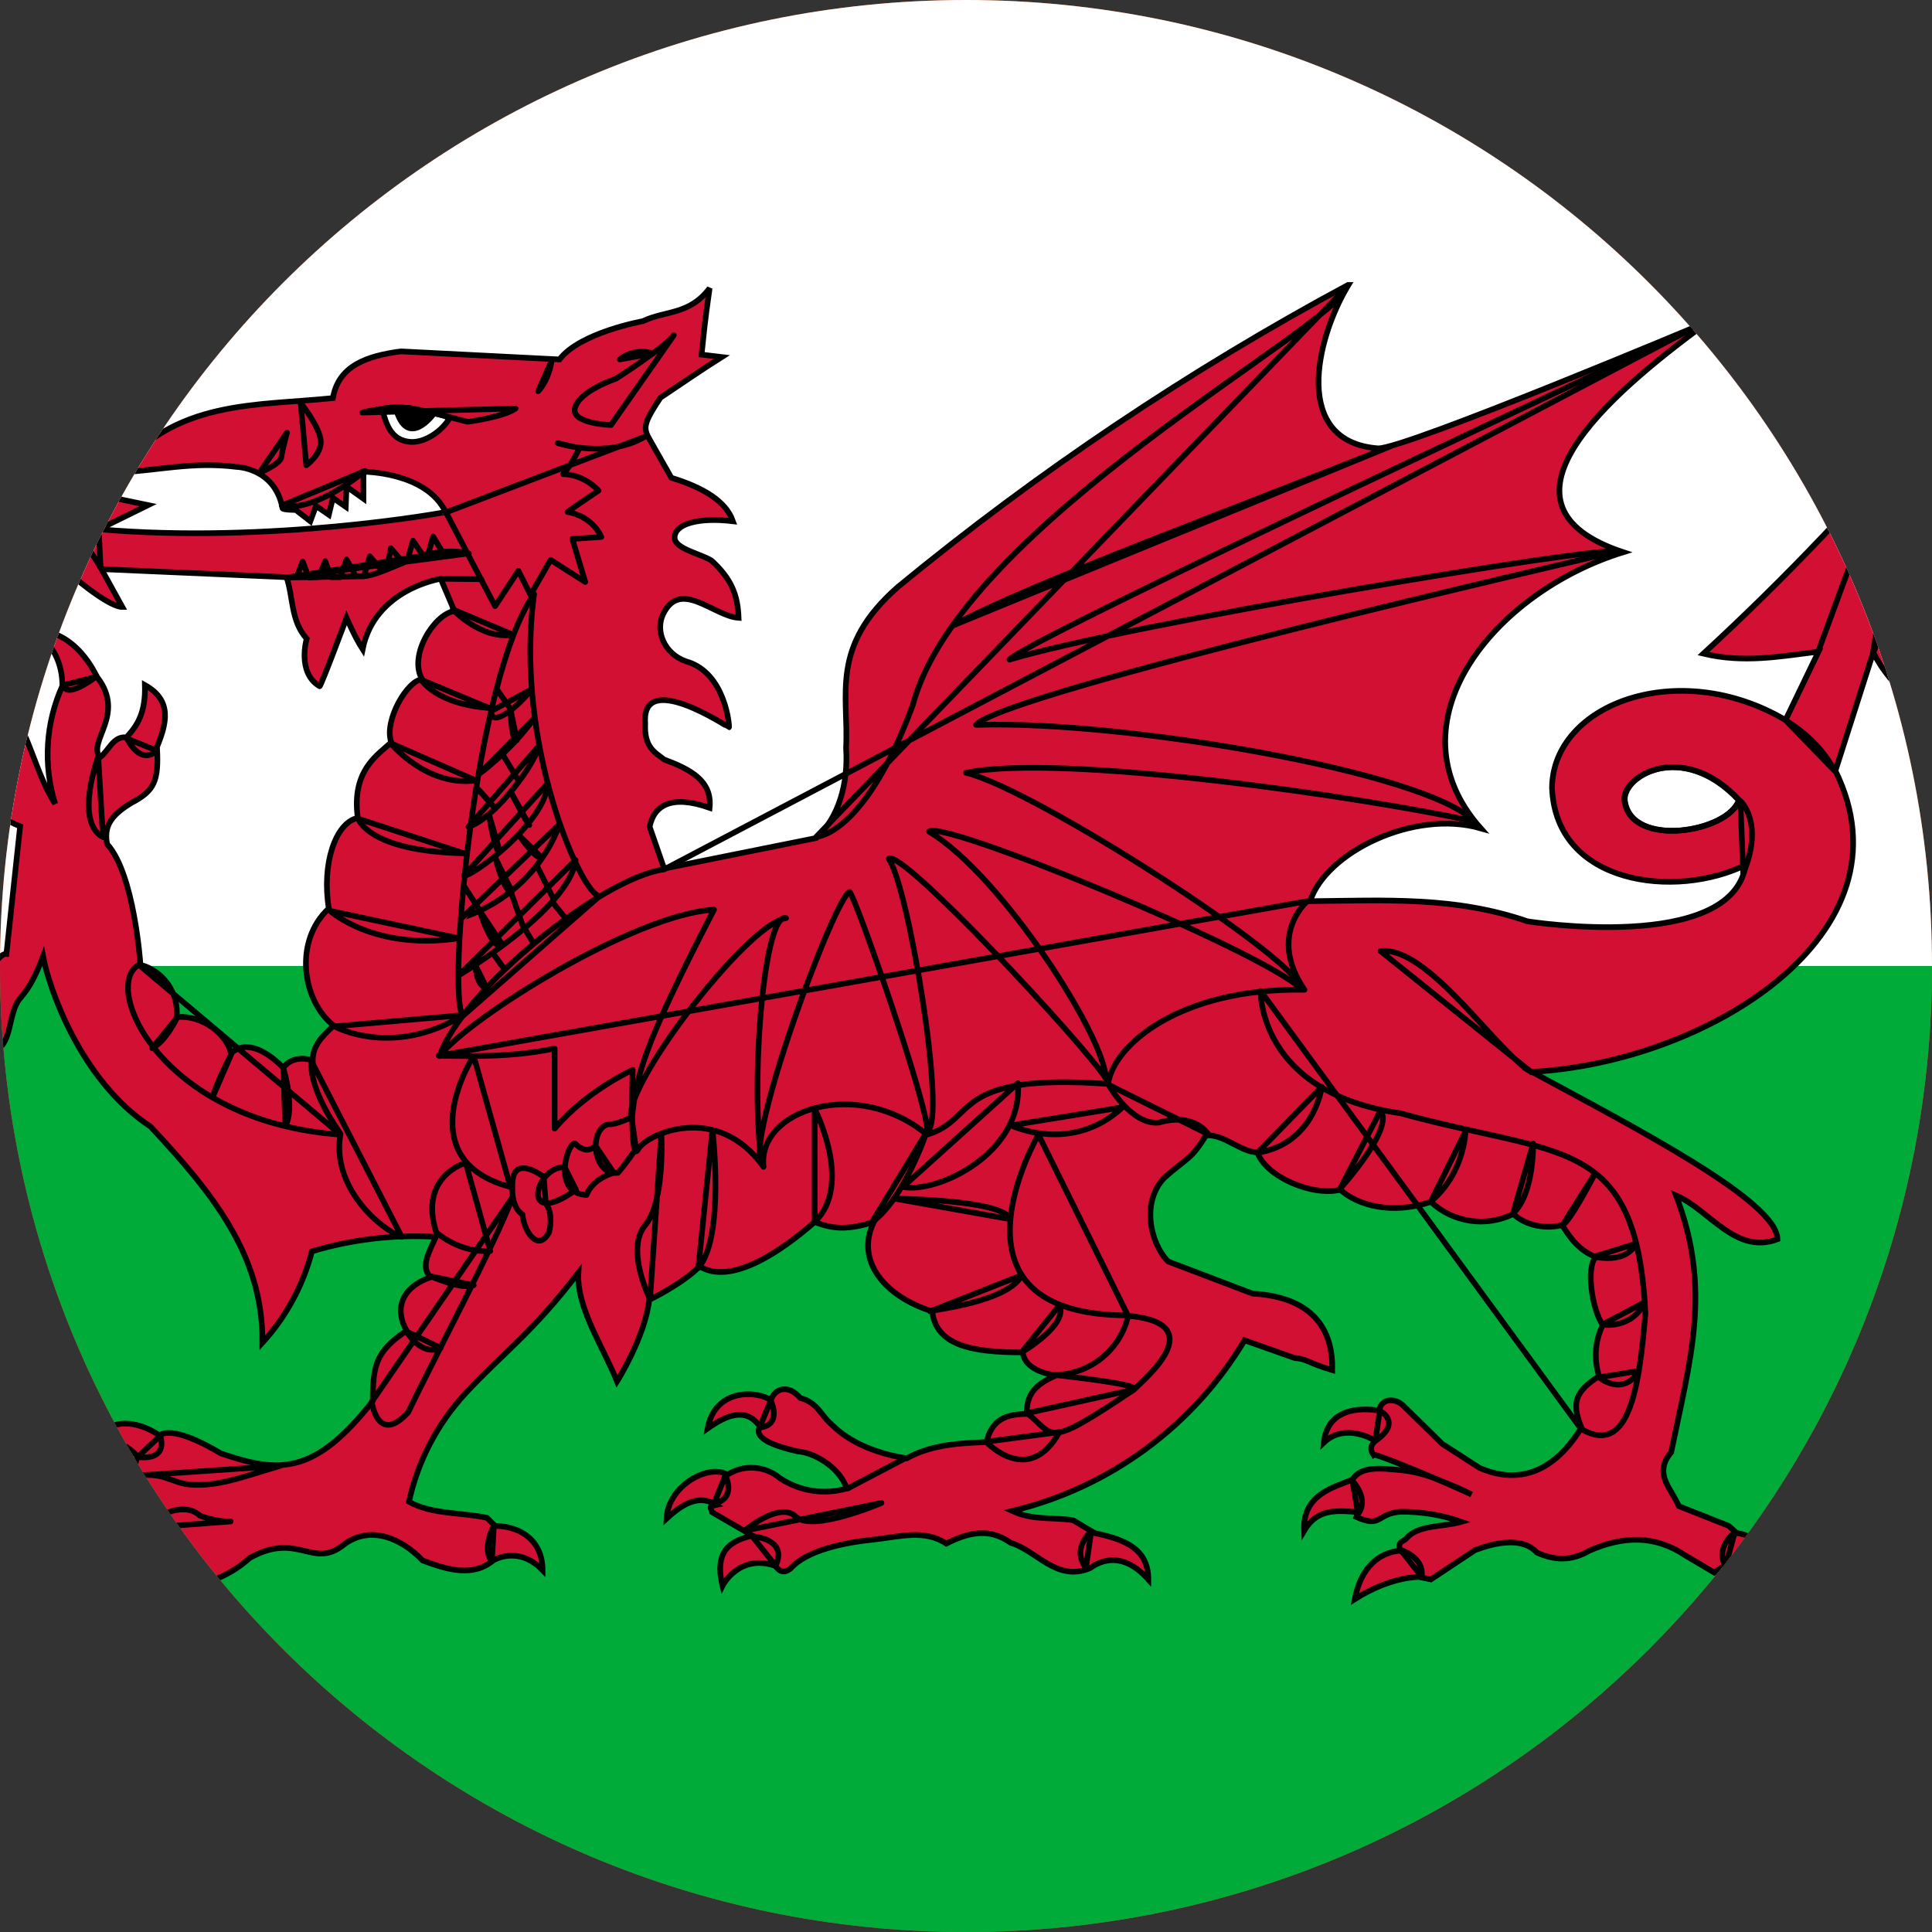 <svg width="40" height="40" viewBox="0 0 40 40" fill="none" xmlns="http://www.w3.org/2000/svg">
<rect x="0" y="0" width="40" height="40" fill="#333333" stroke="none"/>
<g clip-path="url(#clip0_769_17653)">
<path d="M0 20C0 8.954 8.954 0 20 0C31.046 0 40 8.954 40 20C40 31.046 31.046 40 20 40C8.954 40 0 31.046 0 20Z" fill="#E94E0F"/>
<g clip-path="url(#clip1_769_17653)">
<path d="M-7 20H46.333V40H-7V20Z" fill="#00AB39"/>
<path d="M-7 -6.10352e-05H46.333V20H-7V-6.10352e-05Z" fill="white"/>
<path d="M27.917 5.9H27.908H27.917ZM27.908 5.9C24.607 7.676 21.487 9.77 18.592 12.15C17.175 13.392 17.575 14.375 17.517 15.483C17.567 16.233 17.358 16.933 16.9 17.35L13.75 17.983L13.45 17.117C13.542 16.667 13.908 16.45 14.692 16.725C14.75 16.158 14.283 15.925 13.75 15.725C13.558 15.575 13.333 15.475 13.358 14.975C13.275 13.85 15.075 15.058 15.092 15.058C15.108 15.058 15.025 13.917 14.2 13.692C13.75 13.533 13.558 13.058 13.733 12.708C14.092 11.983 14.775 12.758 15.292 12.792C15.275 12.317 15.142 11.983 14.733 11.608C14.517 11.467 13.983 11.367 13.967 11.142C13.958 10.842 14.467 10.708 15.175 10.792C15.025 10.367 14.55 10.092 13.9 9.892L13.517 9.217C13.333 8.883 13.25 8.867 13.675 8.233C14.05 7.983 14.558 7.633 14.942 7.392L14.525 7.342C14.575 6.883 14.583 6.725 14.692 5.967C14.275 6.525 13.775 6.425 13.308 6.65C13.308 6.65 12.008 6.883 11.583 7.442L8.3 7.275C7.6 7.367 7.008 7.567 6.892 8.242C5.3 8.408 3.633 8.267 2.417 9.783C3.25 9.75 3.967 9.55 4.9 9.667C4.9 9.667 5.692 9.683 5.85 10.525C5.867 10.558 6.125 10.558 6.125 10.558L6.425 10.792L6.542 10.475L6.808 10.658L6.892 10.308L7.158 10.492L7.175 10.075L7.525 10.325V9.767C7.525 9.767 8.825 9.767 9.225 10.6C9.242 10.608 5.583 11.267 2.05 10.958L3.067 10.458C1.783 10.192 0.567 9.958 -0.567 9.067C-0.142 10.683 2.075 12.575 2.533 12.567L2.1 11.783L5.933 11.95C6.075 12.375 6.017 12.85 6.35 13.225C6.35 13.225 6.142 13.925 6.617 14.208C6.633 14.242 7.175 12.792 7.175 12.792C7.175 12.792 7.342 13.183 7.508 13.442C7.758 12.192 9.125 11.983 9.125 11.983L9.408 12.65C8.983 12.717 8.45 13.583 8.742 14.067C8.45 14.067 7.942 14.908 8.1 15.367C7.858 15.608 7.267 15.925 7.408 16.933C6.942 17.033 6.658 17.892 6.808 18.808C6.075 19.483 6.258 20.725 6.908 21.233C6.642 21.483 6.475 21.658 6.475 21.958C6.217 21.867 5.975 21.942 5.867 22.108C5.55 21.783 5.1 21.508 4.783 21.808C4.7 21.425 4.2 21.008 3.658 21.058C3.68 20.818 3.618 20.578 3.48 20.38C3.343 20.182 3.141 20.038 2.908 19.975C2.908 19.975 2.783 18.092 2.217 17.475C2.158 17.142 2.25 16.908 2.717 16.625C3.192 16.375 3.292 16.183 3.25 15.467C3.442 14.992 3.583 14.508 3 14.183C3.017 14.75 2.85 15.017 2.617 15.267C2.342 15.233 2.25 15.55 2.067 15.683C1.808 15.342 2.608 14.8 2.017 14.025C1.983 13.992 1.6 13.025 0.658 13.042C1.1 13.3 1.292 13.742 1.292 14.2C0.944 14.968 0.891 15.837 1.142 16.642C0.75 16.058 0.525 14.942 0.2 14.75C-0.083 14.692 -0.217 14.025 -1.325 14.217C-0.85 14.342 -0.692 14.708 -0.575 15.033C-0.858 15.183 -0.717 15.583 -0.5 15.858C-0.542 16.5 -0.158 16.875 0.417 17.108L0.133 19.75C-0.092 19.725 -0.45 20.617 -0.583 20.642C-0.808 20.783 -1.2 21.158 -0.75 21.267C-0.883 21.742 -1.008 22.033 -1.725 22.133C-1.725 22.133 -0.975 22.583 -0.342 21.817C0.325 21.8 0.108 21 0.433 20.65C0.433 20.625 0.625 20.508 0.892 19.8C1.008 20.433 1.658 22.367 3.117 23.325C4.392 24.692 5.45 25.983 5.433 27.8C5.923 27.262 6.275 26.612 6.458 25.908C7.29 25.659 8.158 25.557 9.025 25.608C8.875 25.933 8.7 26.242 8.917 26.442C8.3 26.658 8.167 27.108 8.417 27.55C7.767 27.992 7.725 28.275 7.717 29.008C6.508 30.55 5.767 30.5 4.575 30.092C4.192 29.867 3.575 29.542 3.3 29.717C2.792 29.367 2.05 29.317 1.925 30.1C2.317 29.775 2.542 29.842 2.85 30.15C2.792 30.308 2.742 30.458 2.967 30.55L2.667 30.883C2.117 30.8 1.367 30.8 1.175 31.608C1.458 31.367 2.092 31.317 2.592 31.542L2.883 31.642L2.917 32.025C2.917 32.025 2.167 31.908 1.967 33.133C2.667 32.383 3.167 32.575 3.167 32.575C3.442 32.975 4.442 32.917 5.167 32.258C6.175 31.692 6.475 32.508 7.125 31.975C7.667 31.575 8.308 31.842 8.75 32.308C9.258 32.5 9.792 32.658 10.208 32.308C10.208 32.308 10.725 31.983 11.233 32.508C11.233 31.925 10.817 31.6 10.25 31.592L10.083 31.425C9.542 31.308 8.942 31.358 8.467 31.092C8.651 30.25 9.056 29.474 9.642 28.842C10.417 28.008 10.992 27.625 11.975 26.35C11.933 27.075 12.483 27.875 12.775 28.6C12.775 28.6 13.358 27.675 13.442 26.908C13.467 26.908 14.183 26.542 14.483 26.217C15.133 26.625 16.183 25.9 16.867 25.3C17.283 25.467 17.608 25.45 18.092 25.3C17.7 26.1 18.317 26.842 19.3 27.15C19.383 27.85 20.1 28 21.175 28C21.225 28.417 21.867 28.475 21.867 28.475C21.45 28.658 21.25 28.85 21.258 29.275C20.842 29.275 20.533 29.383 20.425 29.858C19.85 29.875 19.267 29.917 18.775 30.192C18.25 30.117 17.608 29.9 17.2 29.475C16.992 29.3 16.933 29.042 16.567 28.942C16.333 28.667 16.05 28.725 15.958 28.992C15.717 28.8 14.808 28.717 14.65 29.575C15.083 29.267 15.458 29.15 15.733 29.533C15.583 29.792 16.083 29.95 16.517 30.05C16.825 30.067 17.367 30.35 17.533 30.817C17.299 30.884 17.054 30.9 16.813 30.863C16.573 30.825 16.344 30.735 16.142 30.6C15.992 30.475 15.806 30.401 15.611 30.389C15.416 30.377 15.222 30.428 15.058 30.533C14.692 30.3 13.833 30.742 13.8 31.442C14.158 31.108 14.492 30.942 14.825 31.158C14.658 31.192 14.717 31.208 14.742 31.308L15.575 31.792C15.158 31.9 14.775 32.067 14.958 32.833C14.958 32.833 15.292 32.167 16.042 32.417C16.058 32.392 16.15 32.65 16.367 32.475C16.692 32.108 17.433 31.942 18.092 31.875C18.617 31.817 19.142 31.658 19.592 31.958C20.008 31.75 20.458 31.608 20.925 31.942C21.475 32.108 21.875 32.758 22.567 32.467C22.917 32.217 23.342 32.217 23.775 32.7C23.775 32.083 23.317 31.875 22.667 31.742L22.217 31.475C21.8 31.408 21.383 31.483 20.958 31.283C21.955 31.044 22.893 30.609 23.719 30.002C24.545 29.395 25.241 28.63 25.767 27.75L26.808 28.117C27.058 28.133 27.075 28.217 27.583 28.367C27.6 27.625 27.275 26.858 25.933 26.783L24.183 26.117C23.8 25.717 23.633 24.875 24.108 24.383C24.575 23.967 24.658 24.017 24.967 23.508C25.342 23.475 25.692 23.858 26.033 23.858C26.2 24.35 27.15 24.775 27.75 24.633C28.125 24.967 28.833 25.15 29.625 24.883C29.85 25.094 30.135 25.23 30.44 25.275C30.745 25.32 31.057 25.27 31.333 25.133C31.517 25.317 31.9 25.467 32.333 25.367C32.375 25.367 32.567 25.85 33.042 26.025C32.833 26.225 32.958 27.108 33.183 27.433C33.022 27.763 32.995 28.142 33.108 28.492C32.625 28.8 32.525 29.033 32.742 29.558C32.108 30.583 31.35 30.7 30.633 30.392L29.858 29.892L29.042 29.092C28.9 28.958 28.608 28.925 28.55 29.208C28.55 29.208 27.5 28.975 27.408 29.867C27.85 29.442 28.467 29.817 28.467 29.833C28.467 29.85 28.317 29.95 28.433 30.117C28.458 30.092 29.208 30.392 29.867 30.675C30.225 30.817 30.308 30.858 30.467 30.942C30.268 30.85 30.068 30.762 29.867 30.675C29.577 30.542 29.267 30.46 28.95 30.433C28.583 30.4 28.183 30.35 28 30.633C27.6 30.8 26.967 30.942 27 31.692C27.267 31.242 27.642 31.267 28.117 31.308L28.083 31.408C28.6 31.642 28.5 31.342 28.983 31.3C29.417 31.293 29.849 31.364 30.258 31.508C29.883 31.617 29.367 31.567 29.125 31.842C29.075 31.925 28.917 31.892 28.992 32.108C28.992 32.108 28.242 32.092 28.05 33.108C28.8 32.633 29.375 32.65 29.383 32.65L29.625 32.7L30.542 32.092C30.567 32.092 31.425 31.708 31.817 32.142C32.167 32.308 32.533 32.325 32.9 32.108C33.6 31.8 34.258 31.775 34.9 32.208L35.492 32.558L35.742 32.392C35.742 32.392 36.408 32.208 36.892 32.8C36.692 31.775 35.958 31.742 35.958 31.742L35.792 31.592L34.758 31.183C34.6 30.808 34.225 30.517 34.6 30.067C34.992 28.142 35.45 26.7 34.7 24.75C35.4 25.05 35.925 25.983 36.8 25.658C36.8 24.875 33.917 23.383 31.717 22.192C35.333 22 39.667 19.342 38 15.958L38.783 13.508C39.158 14.258 39.908 14.825 40.583 15.067C40.025 14.008 39.708 10.767 40.025 8.533C38.551 10.303 36.961 11.973 35.267 13.533C36.1 13.733 36.842 13.592 37.65 13.492L36.967 14.908C34.75 13.6 32.15 14.575 32.133 16.308C32.208 18.325 34.7 18.617 36.142 17.908C35.858 19.75 31.625 19.075 31.625 19.075C30.125 18.558 28.7 18.642 27.125 18.658C27.45 17.65 29.267 16.75 30.658 17.15C28.717 14.967 30.933 12.258 33.608 11.433C30.692 10.467 33.2 8.242 35.383 6.65C35.383 6.65 29.108 9.292 28.533 9.283C26.75 9.15 27.233 7.033 27.917 5.9H27.908ZM8.208 8.433C8.358 8.433 8.525 8.45 8.667 8.483C8.95 8.558 9.292 8.592 9.292 8.683C9.158 8.9 8.833 9.158 8.517 9.15C8.2 9.133 8.017 8.942 7.917 8.467C7.95 8.45 8.067 8.433 8.208 8.433ZM34.625 15.883C35.042 15.883 35.533 16.05 36.008 16.567C35.783 17.233 33.775 17.567 33.642 16.583C33.6 16.283 34.025 15.892 34.625 15.883Z" fill="#D21034" stroke="black" stroke-width="0.117"/>
<path d="M10.283 14.267L10.592 14.708L10.283 14.267ZM10.575 14.717C10.575 14.717 10.575 15.317 10.7 15.325L10.575 14.717ZM10.425 15.65L10.742 16.175L10.425 15.65ZM9.867 16.308C9.883 16.308 10.258 16.742 10.258 16.742L9.867 16.308ZM10.583 16.408C10.583 16.425 10.933 17.083 10.958 17.083L10.583 16.408ZM10.125 16.867C10.125 16.867 10.242 17.667 10.35 17.642L10.125 16.867ZM9.6 18.333L9.95 18.875L9.6 18.333ZM10.258 17.767C10.258 17.767 10.45 18.525 10.6 18.458L10.258 17.767ZM10.758 17.308C10.767 17.325 11.117 17.817 11.208 17.75L10.758 17.308ZM11.125 17.942L11.458 18.608L11.125 17.942ZM10.575 18.458L10.85 19.242L10.575 18.458ZM9.933 18.858C9.933 18.858 10.183 19.7 10.408 19.567L9.933 18.858ZM9.842 19.983C9.842 19.983 9.858 20.425 10.075 20.45L9.842 19.983ZM10.225 19.758C10.225 19.775 10.45 20.075 10.45 20.075L10.225 19.758ZM10.867 19.233L11.042 19.525L10.867 19.233ZM11.45 18.692L11.725 19.033L11.45 18.692ZM10.167 14.725C10.175 15.1 10.767 14.592 11 14.275L10.167 14.725ZM9.917 16.025C9.917 16.025 10.558 15.567 11.058 14.875L9.917 16.025ZM9.7 17.117C10.158 16.992 11 15.975 11.167 15.433L9.7 17.117ZM9.608 18.125C9.733 18.183 11.3 17.042 11.342 16.217L9.608 18.125ZM9.567 19C9.567 18.992 11 18.633 11.592 17.058L9.567 19ZM9.5 20.192C9.5 20.192 11.792 18.817 11.917 17.808L9.5 20.192ZM27.367 22.5C27.367 22.5 27.217 23.683 26.033 23.867L27.367 22.5ZM27.742 24.617C27.75 24.6 28.875 23.367 28.583 22.992L27.742 24.617ZM30.342 23.425C30.342 23.425 30.325 24.283 29.625 24.875L30.342 23.425ZM31.742 23.675C31.742 23.675 31.767 24.708 31.325 25.125L31.742 23.675ZM33.025 24.292C33.025 24.292 32.525 25.267 32.35 25.367L33.025 24.292ZM33.008 26.017C33.008 26.017 33.658 26.183 33.867 25.75L33.008 26.017ZM33.175 27.425C33.175 27.425 33.775 27.533 34.058 26.958L33.175 27.425ZM33.108 28.517C33.108 28.517 33.6 28.933 33.933 28.383L33.108 28.517ZM26.1 20.517C26.1 20.517 26.042 22.625 29 23.05C32.308 23.967 33.875 23.483 34.067 27.192C33.942 28.608 33.767 30.192 32.733 29.583L26.1 20.517ZM22.95 22.458C22.95 22.458 23.425 23.3 23.992 23.242C24.742 23.025 25.017 23.483 25.017 23.483L22.95 22.458ZM20.933 23.3C20.933 23.3 22.183 23.908 23.242 22.925L20.933 23.3ZM21.075 22.425C21.183 23.883 19.4 24.717 18.692 24.575L21.075 22.425ZM21.158 27.992C21.167 27.992 22.125 27.425 21.933 27.025L21.158 27.992ZM19.258 27.15C19.283 27.117 20.867 26.967 21.158 26.4L19.258 27.15ZM18.525 24.817C18.525 24.817 20.767 24.833 20.917 25.242L18.525 24.817ZM21.5 23.492C21.5 23.492 19.317 27.233 23.35 27.233L21.5 23.492ZM19.183 23.442C19.183 23.442 18.717 24.833 18.05 25.308L19.183 23.442ZM16.867 22.958C16.867 22.958 17.675 24.525 16.867 25.3V22.958ZM14.75 23.4C14.758 23.425 15.008 25.625 14.458 26.25L14.75 23.4ZM13.692 23.467C13.692 23.467 13.775 24.867 13.358 25.367C12.942 25.867 13.458 26.9 13.458 26.9L13.692 23.467ZM8.417 27.567C8.417 27.567 8.717 28.092 9.125 27.908L8.417 27.567ZM8.917 26.425C8.917 26.425 9.583 26.717 9.808 26.608L8.917 26.425ZM9.642 24.075C9.642 24.075 8.658 24.35 9.033 25.517C9.6 25.975 10.15 25.9 10.15 25.9L9.642 24.075ZM7.7 29.017C7.692 29.017 7.817 29.933 8.45 29.242C8.892 28.308 10.283 25.692 10.608 24.792L7.7 29.017ZM11.258 24.367C11.258 24.367 10.583 23.842 10.608 24.575C10.592 25.033 10.817 25.142 10.817 25.142C10.842 25.475 11.133 25.942 11.367 25.517C11.467 25.1 11.3 24.917 11.3 24.917L11.258 24.367ZM11.692 24.167C11.083 24.133 10.75 25.475 11.925 24.633L11.692 24.167ZM12.325 23.717C12.325 23.717 12.175 23.925 11.933 23.7C11.808 23.483 11.367 24.7 12.142 24.742C12.283 24.383 12.708 24.283 12.708 24.283L12.325 23.717ZM13.075 23.133C13.075 23.133 12.725 23.3 12.6 23.275C12.183 23.367 12.267 24.342 12.792 24.283C12.975 24.075 13.167 23.783 13.167 23.783L13.075 23.133ZM9.808 21.867C9.792 21.867 8.433 24.008 10.567 24.575L9.808 21.867ZM27.067 18.658C27.067 18.658 26.233 19.358 27.008 20.492C24.425 20.45 23.05 21.642 22.942 22.442C19.658 22.208 20.258 23.175 19.192 23.492C17.767 22.3 15.675 22.967 15.808 24.158C14.858 22.817 13.392 23.467 13.208 23.8C13.033 24.133 13.1 22.15 13.1 22.15C13.1 22.15 12.142 22.583 11.483 23.367V21.708C10.683 21.875 9.908 21.875 9.083 21.858L27.067 18.658ZM6.925 21.25C6.925 21.25 8.117 21.917 9.592 21.017L6.925 21.25ZM6.833 18.858C6.833 18.858 7.75 19.692 9.5 19.425L6.833 18.858ZM7.417 16.95C7.417 16.95 7.617 17.625 9.608 17.667L7.417 16.95ZM8.083 15.383C8.083 15.383 8.833 16.3 9.85 16.158L8.083 15.383ZM8.725 14.075C8.725 14.075 9.017 14.575 10.125 14.658L8.725 14.075ZM9.375 12.617C9.375 12.617 9.958 13.25 10.625 13.142L9.375 12.617ZM12.833 7.442C12.833 7.442 13.092 7.192 13.525 7.317L12.833 7.442ZM12.65 8.8C12.65 8.8 11.85 8.775 11.9 8.467C11.967 8.1 12.75 7.842 12.75 7.842C12.75 7.842 13.792 7.175 13.95 6.942L12.65 8.8ZM9.233 10.608L10.25 12.55L10.733 11.817L10.983 12.317L11.4 11.592L12.117 12.05L11.85 11.158L12.45 11.117C12.45 11.117 12.283 10.692 11.75 10.6C11.892 10.492 12.392 10.158 12.392 10.158C12.392 10.158 12.108 9.825 11.658 9.817C11.808 9.658 12.008 9.275 11.992 9.275L11.55 9.175C11.55 9.175 12.567 9.508 13.35 9.042L9.233 10.608ZM11.417 7.475C11.425 7.483 11.358 7.875 11.142 8.1L11.417 7.475ZM7.5 8.542C7.5 8.542 8.125 8.375 8.592 8.467C9.058 8.567 9.683 8.733 9.683 8.733C9.683 8.733 10.433 8.633 10.675 8.458L7.5 8.542ZM5.942 8.958C5.942 8.958 5.858 9.258 5.825 9.458C5.825 9.6 5.367 9.792 5.367 9.792L5.942 8.958ZM6.225 8.342C6.225 8.342 6.625 8.842 6.642 9.133C6.65 9.417 6.342 9.633 6.342 9.633L6.225 8.342ZM2.083 11.75L1.667 11.083L2.042 10.95L2.083 11.75ZM9.583 21.033C9.25 20.6 9.833 14.017 11.058 12.3C10.633 15.4 12.058 18.567 12.417 18.55L9.583 21.033ZM5.833 10.467C5.833 10.467 6.4 10.675 7.558 9.75L5.833 10.467ZM9.133 11.983L9.967 11.992L9.133 11.983ZM34.992 6.825C34.992 6.825 21.1 13.308 20.9 13.658C23.242 12.942 33.192 11.283 33.433 11.425C32.85 11.567 20.775 14.342 20.208 15.008C23.225 14.908 29.533 15.975 30.525 17.008C28.375 16.525 21.967 15.583 20 16C21.433 16.342 26.933 19.9 26.933 20.467C26.1 19.675 19.492 16.95 19.233 17.217C20.75 18.125 22.892 21.5 22.892 22.325C22.45 21.625 18.625 17.517 18.4 17.783C18.808 18.342 19.608 23.192 19.2 23.417C19.2 22.833 17.717 18.583 17.592 18.467C17.292 18.55 15.4 23.633 15.775 24.117C15.525 22.417 15.817 18.867 16.275 19.008C15.442 19.133 12.8 22.625 13.083 23.175C13.167 22.3 13.283 21.725 14.783 18.833C13.117 18.933 9.683 21.092 9.1 21.867C9.567 20.492 12.475 18.167 13.75 18L34.992 6.825ZM19.75 12.942C21.217 12.125 25.75 10.467 28.783 9.242L19.75 12.942ZM16.9 17.325C16.9 17.325 17.9 17.308 18.9 14.592C19.883 10.875 27.708 6.733 27.867 5.958L16.9 17.325ZM3.667 21.067C3.667 21.067 3.433 21.567 3.15 21.7L3.667 21.067ZM4.792 21.817C4.792 21.817 4.483 22.417 4.408 22.7L4.792 21.817ZM5.867 22.117C5.867 22.117 6.117 22.933 5.908 23.317L5.867 22.117ZM2.875 19.975C2.092 20.417 3.325 23.225 7.05 23.492L2.875 19.975ZM6.45 21.975C6.45 21.975 6.35 22.475 7.05 23.475C6.85 24.592 7.9 25.467 8.317 25.608L6.45 21.975ZM6.15 11.925L6.267 11.625L6.392 11.958L6.6 11.95L6.733 11.617L6.85 11.95H7.05L7.175 11.583L7.367 11.933H7.533L7.658 11.517L7.908 11.817L8.008 11.783L8.092 11.35L8.35 11.65L8.433 11.608L8.55 11.192L8.758 11.5L8.867 11.467L8.967 11.108L9.167 11.442L6.15 11.925ZM5.917 11.958L7.483 11.933C7.983 11.933 8.8 11.242 9.708 11.458L5.917 11.958ZM2.633 15.292C2.633 15.292 2.892 15.858 3.25 15.542L2.633 15.292ZM2.033 15.667C2.033 15.667 1.533 17.017 2.133 17.333L2.033 15.667ZM1.317 14.183C1.317 14.183 1.317 14.5 1.983 14.017L1.317 14.183ZM-0.725 21.242C-0.725 21.242 -0.2 21.408 -0.283 21.8L-0.725 21.242ZM-0.533 15.067C-0.533 15.067 -0.2 15.225 0.117 14.733L-0.533 15.067ZM2.967 30.542C3.475 30.508 3.592 30.742 4.05 30.742C4.6 30.758 5.125 30.542 5.8 30.35L2.967 30.542ZM10.225 31.6C10.208 31.6 9.975 32.083 10.183 32.325L10.225 31.6ZM2.892 31.642C2.892 31.642 3.708 30.975 4.142 31.383C4.55 31.525 4.775 31.5 4.775 31.5L2.892 31.642ZM3.317 29.725C3.317 29.725 3.517 30.242 2.85 30.167L3.317 29.725ZM2.65 30.917C2.65 30.917 3.075 31.183 2.592 31.542L2.65 30.917ZM2.908 32.025C2.908 32.025 3.492 32.108 3.15 32.583L2.908 32.025ZM21.833 28.467C21.833 28.467 23.417 28.633 23.5 28.75C23.683 28.558 25.1 27.4 23.358 27.242C23.278 27.587 23.084 27.896 22.808 28.118C22.531 28.34 22.188 28.463 21.833 28.467V28.467ZM21.267 29.258C21.858 29.733 21.617 30.017 23.483 28.767L21.267 29.258ZM20.417 29.85C20.417 29.85 21.292 30.8 21.933 29.65L20.417 29.85ZM18.742 30.192L17.55 30.817L18.742 30.192ZM15.417 31.692C15.417 31.692 16.142 31.075 16.475 31.4C16.817 31.733 18.25 31.117 18.25 31.117L15.417 31.692ZM15.958 29C15.958 29 16.208 29.5 15.725 29.558L15.958 29ZM15.017 30.55C15.017 30.55 15.267 31.017 14.783 31.133L15.017 30.55ZM15.575 31.808C15.575 31.808 16.325 31.85 16.058 32.417L15.575 31.808ZM22.592 31.708C22.592 31.708 22.175 32.058 22.483 32.458L22.592 31.708ZM28.567 29.208C28.567 29.208 29.042 29.442 28.475 29.833L28.567 29.208ZM28 30.658C28 30.658 28.358 31.033 28.117 31.342L28 30.658ZM29 32.092C29 32.092 29.492 32.233 29.433 32.642L29 32.092ZM35.917 31.725C35.917 31.725 35.5 32.033 35.725 32.425L35.917 31.725ZM28.583 19.692C29.567 19.575 30.983 21.775 31.708 22.2L28.583 19.692ZM36.033 16.583C36.033 16.583 36.533 17.025 36.092 18.083L36.033 16.583ZM36.958 14.9C37.1 15.008 37.633 15.3 37.992 15.967L36.958 14.9ZM38.333 11.617L37.642 13.492L38.333 11.617ZM39.108 11.525C39.108 11.525 38.975 13.192 38.775 13.525L39.108 11.525ZM36 16.567C35.775 17.233 33.767 17.567 33.633 16.583C33.558 16.083 34.817 15.308 36 16.567Z" stroke="black" stroke-width="0.117" stroke-linejoin="round"/>
<path d="M8.192 8.442L8.967 8.583C8.967 8.583 8.425 9.317 8.192 8.442Z" fill="black" stroke="black" stroke-width="0.117" stroke-linejoin="round"/>
</g>
</g>
<defs>
<clipPath id="clip0_769_17653">
<path d="M0 20C0 8.954 8.954 0 20 0C31.046 0 40 8.954 40 20C40 31.046 31.046 40 20 40C8.954 40 0 31.046 0 20Z" fill="white"/>
</clipPath>
<clipPath id="clip1_769_17653">
<rect width="53.333" height="40" fill="white" transform="translate(-7 -6.10352e-05)"/>
</clipPath>
</defs>
</svg>
